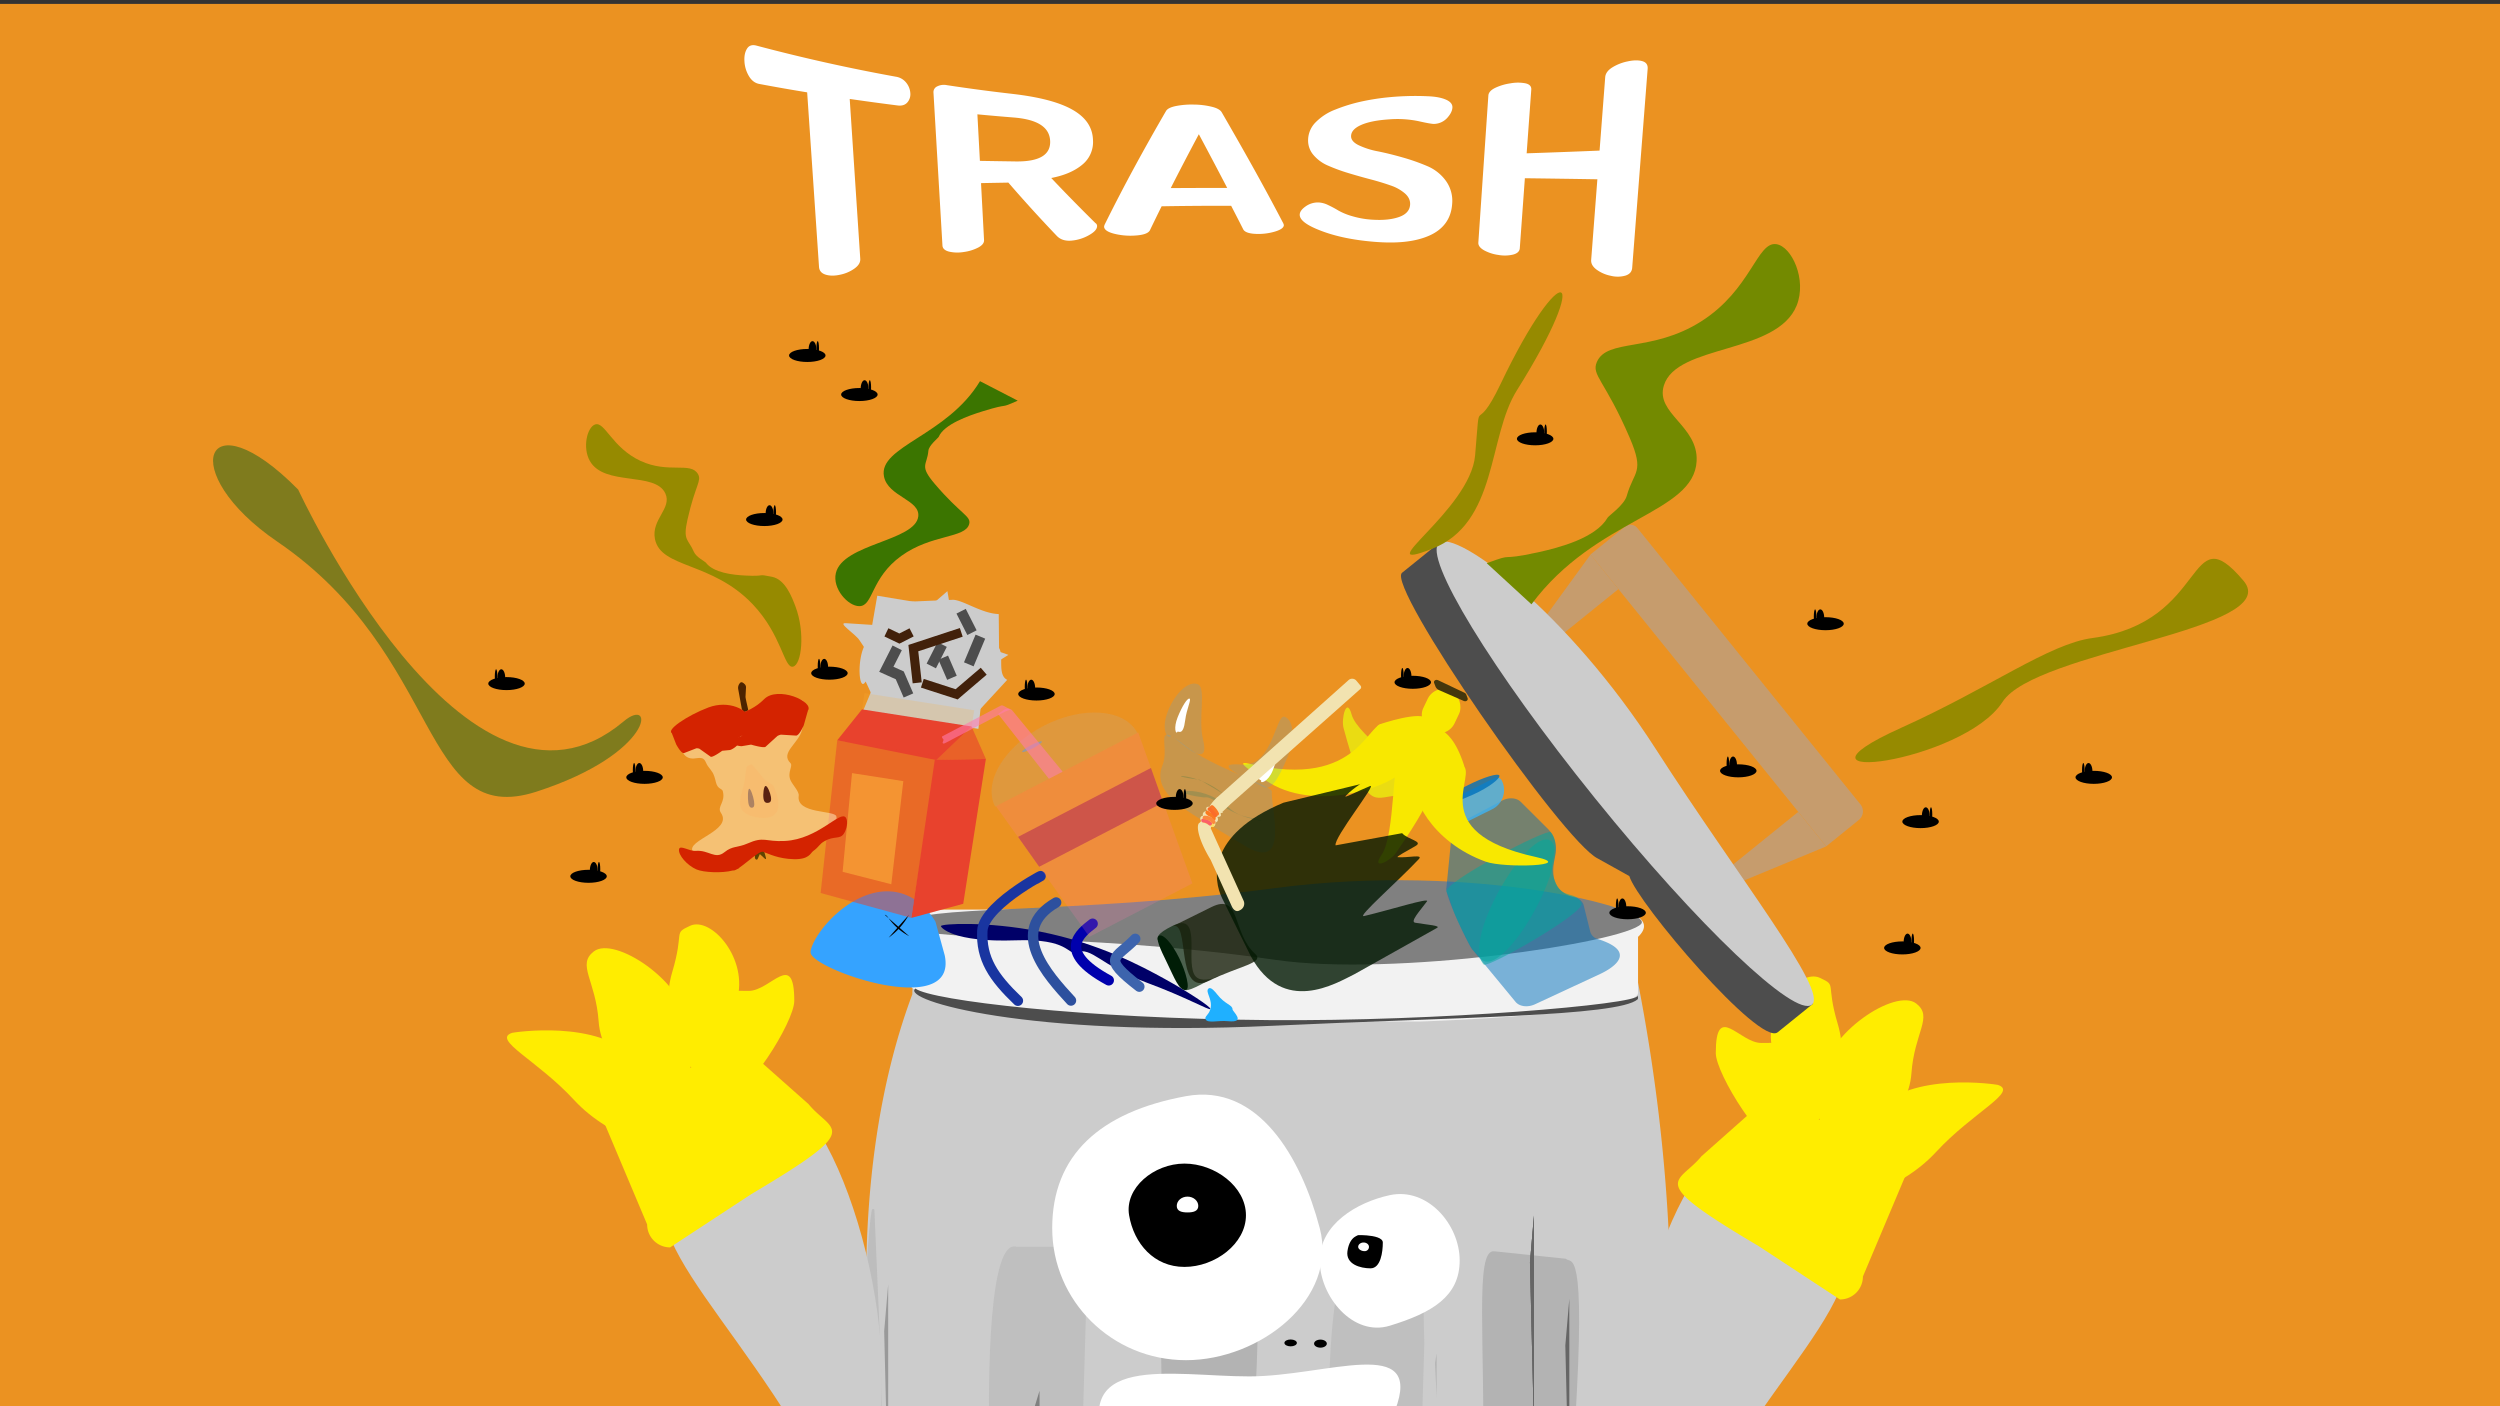 <svg id="Layer_1" data-name="Layer 1" xmlns="http://www.w3.org/2000/svg" width="1920" height="1080" viewBox="0 0 1920 1080"><rect x="0" y="0" width="1920" height="1080" fill="#333333" stroke="none"/><defs><style>.cls-1{fill:#ff9d1f;}.cls-1,.cls-61{opacity:0.9;}.cls-2{fill:#ccc;}.cls-21,.cls-22,.cls-23,.cls-24,.cls-3,.cls-4,.cls-5{fill:none;}.cls-3{stroke:#4d4d4d;}.cls-3,.cls-4{stroke-miterlimit:10;}.cls-21,.cls-22,.cls-23,.cls-24,.cls-3{stroke-width:8px;}.cls-4{stroke:#42210b;stroke-width:7px;}.cls-6{fill:#a67c52;}.cls-7{fill:#8c6239;}.cls-8{fill:#c69c6d;}.cls-9{fill:#f2f2f2;}.cls-10{fill:gray;}.cls-11{fill:#4d4d4d;}.cls-12,.cls-13,.cls-14,.cls-57{fill:#b3b3b3;}.cls-12,.cls-26,.cls-29,.cls-36,.cls-43{opacity:0.5;}.cls-14,.cls-34,.cls-37,.cls-59{opacity:0.6;}.cls-15{fill:#666;}.cls-16{fill:#999;}.cls-17{fill:#fff;}.cls-18{fill:#ffed00;}.cls-19{fill:#35a3ff;}.cls-20{fill:#000068;}.cls-21{stroke:#1935a0;}.cls-21,.cls-22,.cls-23,.cls-24{stroke-linecap:round;stroke-linejoin:round;}.cls-22{stroke:#3d64ad;}.cls-23{stroke:#2d509e;}.cls-24{stroke:#0000ad;}.cls-25{fill:#1fb0ff;}.cls-26,.cls-28{fill:#0071bc;}.cls-27{fill:#3fb4f5;}.cls-27,.cls-28,.cls-48,.cls-49{opacity:0.8;}.cls-29{fill:#00a99d;}.cls-30{fill:#eadc12;}.cls-31{fill:#f8e800;}.cls-32{fill:#44370c;}.cls-33,.cls-37{fill:#fbb03b;}.cls-33,.cls-38,.cls-39,.cls-45,.cls-57,.cls-58{opacity:0.2;}.cls-34,.cls-35,.cls-36{fill:#e8422d;}.cls-38{fill:#006837;}.cls-39{fill:#3fa9f5;}.cls-40{fill:#5f4300;}.cls-41{fill:#310000;}.cls-42{fill:#4c2300;}.cls-43{fill:#fff0c9;}.cls-44{fill:#d42300;}.cls-45{fill:#ffae5c;}.cls-46{fill:#072409;opacity:0.7;}.cls-47{fill:#001d06;}.cls-48{fill:#19210c;}.cls-49{fill:#001802;}.cls-50{fill:#f2e3b0;}.cls-51{fill:#fbdc68;}.cls-52{fill:#fb7a20;}.cls-53{fill:#fb7726;}.cls-54{fill:#fb6068;}.cls-55{fill:#fb893e;}.cls-56{fill:#fb6c29;}.cls-58,.cls-59{fill:#ff7bac;}.cls-60{fill:#9e005d;opacity:0.4;}.cls-61{fill:#74791d;}.cls-62{fill:#968a00;}.cls-63{fill:#738a00;}.cls-64{fill:#3b7500;}</style></defs><title>titelskærm</title><rect class="cls-1" x="-13" y="3" width="1940" height="1080"/><path class="cls-2" d="M773.54,522.13l-24.26,26.33c-3.52,5.89-53.83,16.54-36.57,16.54l-16.82-5c-3.23-13.92-14.62-3.33-18.53-9.54l-12.54-27.09c-5.29,9.27-7-17.41-.26-28.62L678,472.17a20.76,20.76,0,0,1,17-9.95l36.44-1.56c7.52-.33,22.23,10.54,35.59,10.94l.24,26.07C771.16,503.88,765.75,518.23,773.54,522.13Z"/><path class="cls-2" d="M774.43,502.91,736.9,526.82,735.09,557c-.33,5.42-6.92,8.16-11.22,4.66l-22.74-18.51L658.7,555.79l17-40.59-15.59-23.45c-3.37-5.07-17-13.43-10.77-13.16l46.43,3L727.6,454l6,34.75Z"/><polygon class="cls-2" points="756.05 515.81 751.41 559.76 703.56 551.76 666.19 500.91 673.75 457.51 718.69 464.96 756.05 515.81"/><polyline class="cls-3" points="697.69 534.11 691.01 518.66 680.69 514.02 689.04 497.54"/><line class="cls-3" x1="715.22" y1="511.46" x2="723.57" y2="494.99"/><line class="cls-3" x1="752.94" y1="488.94" x2="744.03" y2="510.21"/><line class="cls-3" x1="731.1" y1="520.54" x2="724.42" y2="505.08"/><line class="cls-3" x1="746.48" y1="485.89" x2="738.13" y2="469.41"/><polyline class="cls-4" points="704.41 524.42 701.44 497.76 738.25 485.65"/><polyline class="cls-4" points="708.35 524.74 734.69 533.25 755.49 515.49"/><polyline class="cls-4" points="680.76 485.65 690.73 490.43 700.11 485.65"/><line class="cls-5" x1="703.1" y1="473.62" x2="711.6" y2="477.65"/><line class="cls-6" x1="726.35" y1="469.45" x2="715.21" y2="491.9"/><line class="cls-5" x1="746.54" y1="482.76" x2="735.4" y2="505.2"/><line class="cls-5" x1="695.86" y1="481.55" x2="719.81" y2="480.47"/><line class="cls-5" x1="701.43" y1="537.45" x2="727.74" y2="518.91"/><line class="cls-5" x1="744.03" y1="539.33" x2="770.34" y2="520.79"/><line class="cls-5" x1="720.78" y1="537.45" x2="747.09" y2="518.91"/><line class="cls-5" x1="673.45" y1="501.84" x2="699.76" y2="483.3"/><line class="cls-7" x1="719.39" y1="542.15" x2="722.17" y2="518.91"/><line class="cls-5" x1="711.6" y1="520.52" x2="711.04" y2="540.81"/><line class="cls-5" x1="754.75" y1="528.18" x2="740.97" y2="515.82"/><line class="cls-8" x1="755.45" y1="499.56" x2="731.92" y2="497.54"/><line class="cls-5" x1="673.45" y1="501.84" x2="649.93" y2="499.82"/><line class="cls-8" x1="694.05" y1="498.62" x2="697.95" y2="515.55"/><path class="cls-2" d="M1234.39,1243l-516,1.1c-28.89,0-93.29-278.81-17.72-480.47v.49c0-10.91,1.83-12.61,4.08-12.61h549.22a4,4,0,0,1,4.07,3.8v-.5C1312.33,1033.6,1265.77,1243,1234.39,1243Z"/><path class="cls-9" d="M1090.33,784.55H874.23c-95.65,0-178.31-20.94-174.79-28.08V715.12c-13.5-7.16,10.51-16.53,23.47-16.53h516.93c10,0,32.34,7.71,18.17,20.94v43C1258,779,1090.78,784.55,1090.33,784.55Z"/><path class="cls-10" d="M1260.37,709.61c-13.5,14.47-190.12,40.77-281,27.55C826,714.86,698.28,724.83,698.28,709.61S821.09,703,979.33,682.06C1133,661.73,1271.08,698.14,1260.37,709.61Z"/><path class="cls-11" d="M1257.79,764.71c0-.86.55,2.2-.11,2.79-15,13.24-141.11,13.69-281.47,20.35C790.39,796.67,691.6,768.27,703,759.2c12.29,9.24,129.94,23.06,271.52,24.24C1105.89,784.55,1257.79,771.32,1257.79,764.71Z"/><path class="cls-12" d="M821.09,1270.53l-54.92-5.92c-3.78-4.41-15.93,13.63-6.48-127.42v-33.06c0-10.89-3.55-154.28,21.12-146.57h31.36c26.63,5.51,18.37-4.41,21.83,51.13l-2.36,81.55C828.18,1201.1,836.44,1272.73,821.09,1270.53Z"/><path class="cls-13" d="M1147.64,961l54.95,5.72c3.79,4.4,15.87-13.68,7,127.4l.14,33.06c0,10.89,2.22,143.34-19,140l-33.07,6.61c-30.91,2.1-18.13,4.59-20.77-62.62l2-81.56C1140.84,1030.46,1132.28,958.86,1147.64,961Z"/><path class="cls-13" d="M900.84,961l54.95,5.72c3.79,4.4,15.87-13.68,7,127.4l.14,33.06c0,10.89,7,135.62-20.53,146.64l-31.35.12c-30.92,2.09-18.35,4.47-21-62.74l2-81.56C894,1030.46,885.48,958.86,900.84,961Z"/><path class="cls-12" d="M1086.78,1274.94l-59.64.69c-3.78-4.41-15.93,13.63-6.48-127.42v-33.06c0-10.89-3.55-154.28,21.12-146.57h31.36c26.63,5.51,18.37-4.41,20.73,62.81l-2.36,81.55C1089.15,1212.12,1086.78,1274.94,1086.78,1274.94Z"/><path class="cls-14" d="M689.24,1183.89l-22.83-123.77s-1.19-26.47-1.19-26.52l1.18-7.42c0-.19.12,34,0,33.87-5.94-8.06-.39-113.92,3.22-130.86a1,1,0,0,1,1.9,0l5.51,127.5s0,25.29,0,25.35v0c.05,1.45,13.9,74.42,14.13,101.65A1,1,0,0,1,689.24,1183.89Z"/><path class="cls-13" d="M1103.33,1073.35s-1.2-26.48-1.2-26.53l1.19-7.42"/><path class="cls-14" d="M1281.62,1074.37,1269.82,1178l-14.17,47.39-5.91-2.21,11.81-61.71c.08-.47-5.85,27.32-5.73,26.86l5.73-26.86,4.72-30.86,13-152.07,3.55,1.1-1.19,83.75C1281.77,1065.46,1282,1072.29,1281.62,1074.37Z"/><path class="cls-15" d="M1205.26,1161.43c0-.24-3.09-127.83-3.09-128.08l3.06-35.82"/><path class="cls-15" d="M1178.1,1097.51c0-.24-3.09-127.83-3.09-128.08l3.06-35.82"/><path class="cls-15" d="M1178.1,1097.51c0-.24-3.09-127.83-3.09-128.08l3.06-35.82"/><path class="cls-15" d="M1178.1,1097.51c0-.24-3.09-127.83-3.09-128.08l3.06-35.82"/><path class="cls-16" d="M682.15,1150.41c0-.24-3.1-127.83-3.1-128.08l3.06-35.82"/><path class="cls-10" d="M798.45,1170.25c-.05-.16-6.91-79.71-6.91-79.86l6.83-22.33"/><path class="cls-17" d="M1013.57,943.23c14.27,54.39-46,101.39-102.73,101.39S808.1,999.23,808.1,943.23,844.71,854,910.84,841.85C966.51,831.64,999.4,889.24,1013.57,943.23Z"/><path class="cls-17" d="M1067.3,917.89c28.9-6.27,53.73,22.45,53.73,50.14s-21.26,40.22-53.73,50.14c-28.2,8.61-53.73-22.45-53.73-50.14S1041.91,923.4,1067.3,917.89Z"/><path d="M956.89,933.32c0,21.91-23.76,39.67-47.23,39.67s-38.85-18-42.51-39.67c-3.55-20.94,19-39.68,42.51-39.68S956.89,911.41,956.89,933.32Z"/><path class="cls-17" d="M920.28,926.15c0,4-3.7,5-8.26,5s-8.27-1-8.27-5S907.45,919,912,919,920.28,922.2,920.28,926.15Z"/><path d="M1062,954.25c0,7.31-1.63,19.84-9.45,19.84s-19.16-3.15-17.71-13.22c1.77-12.31,9.44-12.13,8.26-12.13C1035.27,948.74,1062,947,1062,954.25Z"/><path class="cls-17" d="M1051.36,957.56a3.24,3.24,0,0,1-3.54,3.31c-2.29,0-4.73-1.48-4.73-3.31s1.85-3.31,4.14-3.31S1051.36,955.73,1051.36,957.56Z"/><ellipse cx="991.21" cy="1031.36" rx="4.79" ry="2.64"/><ellipse cx="1014.1" cy="1031.91" rx="4.9" ry="3.09"/><path class="cls-17" d="M1071.43,1083.06c-12.08,31.59-46,81-112,95.48-56.73,12.5-93.9-29.45-107.38-60.73-34.55-80.19,48.08-60.73,107.38-60.73S1093.87,1024.39,1071.43,1083.06Z"/><path class="cls-2" d="M674,1100c-14,80.25,56.37,17-3,17s-39,11-77-46c-78.21-117.32-138-156-17-231C627.46,808.72,693,991,674,1100Z"/><path class="cls-18" d="M568,801,461,855l36,85.37A17.64,17.64,0,0,0,514.63,958l62.47-41C665,865,639,870,621,848Z"/><path class="cls-18" d="M610,768.73C610,729,592,761,575,761s-34-2-34,14-2,69,15,69S610,784.75,610,768.73Z"/><path class="cls-18" d="M565.82,768.65c-9.63,32.26-14.24,59-29.3,54.51s-29.9-44.24-20.27-76.5S516.54,717.23,530,711C546.05,703.57,575.45,736.4,565.82,768.65Z"/><path class="cls-18" d="M527.71,786.12c2.25,32,8.12,57.27-11.58,58.66s-54.11-28.24-56.36-60.2-17-43.58-3.72-53.88C471.88,718.41,525.46,754.16,527.71,786.12Z"/><path class="cls-18" d="M487.83,813.24c28.36,30.77,53.53,53.11,41.52,64.18s-60.07-1.82-88.43-32.59-63.53-46.39-47.57-51.62C394,793,459.48,782.47,487.83,813.24Z"/><path class="cls-2" d="M1333.72,1111c78.21-117.32,138-156,17-231-50.46-31.28-116,151-97,260"/><path class="cls-18" d="M1359.72,841l107,54-36,85.37A17.64,17.64,0,0,1,1413.08,998l-62.46-41c-87.9-52-61.9-47-43.9-69Z"/><path class="cls-18" d="M1317.72,808.73c0-39.73,18-7.73,35-7.73s34-2,34,14,2,69-15,69S1317.72,824.75,1317.72,808.73Z"/><path class="cls-18" d="M1361.9,808.65c9.63,32.26,14.24,59,29.29,54.51s29.91-44.24,20.28-76.5-.3-29.43-13.75-35.66C1381.67,743.57,1352.27,776.4,1361.9,808.65Z"/><path class="cls-18" d="M1400,826.12c-2.25,32-8.11,57.27,11.59,58.66s54.11-28.24,56.36-60.2,17-43.58,3.72-53.88C1455.84,758.41,1402.25,794.16,1400,826.12Z"/><path class="cls-18" d="M1439.89,853.24c-28.36,30.77-53.53,53.11-41.52,64.18s60.07-1.82,88.43-32.59,63.53-46.39,47.57-51.62C1533.72,833,1468.24,822.47,1439.89,853.24Z"/><path class="cls-19" d="M725.55,733.72c10.38,50.07-103,10.59-103-2.24a9.24,9.24,0,0,1,.25-2.29c5-18,39.2-53.82,71.35-42.48,4.34,1.53,15.18,6.23,24.27,21.07"/><path d="M698.27,719a46.1,46.1,0,0,1-15.84-13.84c-2.08-3-2.88-2.51-2.88-2.51Z"/><path d="M698.17,702.38a54,54,0,0,1-15.69,17.75"/><path class="cls-20" d="M722.62,711.27c.06-1.93,35.38-3.85,75.86,4.14,45.65,9,78.56,26.79,96,36.4s35.9,21.65,35.1,23.13c-.73,1.33-18.38-9-49.14-20.36-35.65-13.21-41.51-27.61-54.28-23.27-6.3,2.14-5.33-10.61-45.86-9.14C731.63,723.93,722.59,712.25,722.62,711.27Z"/><path class="cls-21" d="M781.75,768.56c-18.8-18-28.36-32.24-27.31-53.72s60-50.15,41-39.8"/><path class="cls-22" d="M875,757.75c-29.87-23.19-18.13-21-3.14-36.73"/><path class="cls-23" d="M822.51,768.4c-17.66-19.23-49.11-53.61-11.4-75.29"/><path class="cls-24" d="M851.52,752.89c-41.53-22.51-21-36.69-12.38-43.47"/><path class="cls-25" d="M929.59,774.94c2-7.34-4.1-13.06-1.59-15.6,1.93-1.94,5.26,2.43,7,4.59,5.85,7.48,11.6,7.74,11.58,11.26,0,1.65,11,10.58-3.56,9.08-7.39-.76-15.83,1.93-17.17-1.56C925,780.52,928.31,779.61,929.59,774.94Z"/><polygon class="cls-8" points="1169.63 497.29 1176.62 505.96 1242.96 452.41 1221.54 425.88 1169.63 497.29"/><polygon class="cls-8" points="1320.42 684.1 1314.74 677.06 1381.07 623.51 1402.49 650.04 1320.42 684.1"/><path class="cls-11" d="M1251.3,672.82l-24.25-13.51c-26.85-13.2-162.76-209.34-150.3-219.4l29.34-23.68,286.29,354.65-27.16,21.93C1351.55,803.85,1257.63,693.65,1251.3,672.82Z"/><path class="cls-2" d="M1105.23,416.92c12.9-10.41,98.45,52.49,166.5,158.47,63,98.07,132.69,185.78,119.79,196.19S1304.07,711.05,1225,613.11,1092.33,427.34,1105.23,416.92Z"/><path class="cls-8" d="M1402.49,650l-181-224.16,26.21-21.16a6.88,6.88,0,0,1,9.69.72l171.63,212.62a8.47,8.47,0,0,1-1.64,11.85Z"/><polygon class="cls-8" points="1204.43 449.53 1214.04 461.44 1214.04 461.44 1204.43 449.53 1204.43 449.53"/><rect class="cls-8" x="1294.83" y="514.35" width="15.31" transform="translate(884.6 -822.21) rotate(51.09)"/><path class="cls-26" d="M1216.29,695.37l5,20.1a8.05,8.05,0,0,0,5.67,5.66c34.29,10.79,7.31,24.42,1.88,26.91l-50,23.26c-5.72,2.61-12,1.77-15-2l-32.5-39.38c-2-.61-22.24-43.22-20.5-48.06l4-40.69a11.8,11.8,0,0,1,3.89-7.34,17.14,17.14,0,0,1,3.62-2.54l31.2-16.39.53-.27c5.08-2.46,10.77-1.87,13.88,1.22l20.71,20.61c5.45,5.42,7.54,13,5.68,21.06-5,21.66,3.8,28.87,15.68,32A8.21,8.21,0,0,1,1216.29,695.37Z"/><path class="cls-27" d="M1113.71,605.49h40.67a4.3,4.3,0,0,1,4.3,4.3v0a16.36,16.36,0,0,1-16.36,16.36h-19.59a13.33,13.33,0,0,1-13.33-13.33v-3a4.3,4.3,0,0,1,4.3-4.3Z" transform="translate(-155.59 569.68) rotate(-26.45)"/><path class="cls-28" d="M1107.39,617.54c1,2.05,11.52-1.7,23.9-7.27s21.23-12.63,20.21-14.68-11.71,1.22-23.89,7.28S1106.37,615.5,1107.39,617.54Z"/><line class="cls-5" x1="1110.91" y1="681.84" x2="1139.52" y2="669.91"/><ellipse class="cls-5" cx="1170.62" cy="692.37" rx="49.44" ry="34.99" transform="translate(-185.86 593.99) rotate(-26.45)"/><ellipse class="cls-5" cx="1111.88" cy="681.5" rx="1.7" ry="0.9" transform="translate(-187.17 566.69) rotate(-26.45)"/><path class="cls-29" d="M1191,639.11c18.31,20-37.4,115.41-53.78,97.13-7.68-8.58-6.09-5.38-14.7-22.68-9.66-19.42-6.83-19.07-11.56-28.57C1107.51,678.05,1188.11,636,1191,639.11Z"/><path class="cls-29" d="M1139.5,740.77c-18.31-20,39.67-113.43,53-93.2,4.59,6.94-5.37,15.15,2.88,31.73,5.52,11.1,14.56,4.84,19.29,14.34C1218.17,700.58,1142.39,743.92,1139.5,740.77Z"/><path class="cls-30" d="M1088.6,603.4c2.36-7.18-45.89-37.44-50.55-54.64-3.83-14.1-8.15,3.11-6.21,10.32C1048,619,1054,613.68,1068,611.58,1077.58,610.15,1086.24,610.58,1088.6,603.4Z"/><rect class="cls-31" x="1093.49" y="528.64" width="26.71" height="34.85" rx="13.36" transform="translate(341.48 -422.18) rotate(25.42)"/><path class="cls-32" d="M1105.19,530l18.89,8.3c1.88.83,3.67-.49,3-2.21l-1-2.65a2.69,2.69,0,0,0-1.38-1.42l-20.16-9.58c-1.88-.9-3.76.41-3.1,2.15l1,2.62A5.13,5.13,0,0,0,1105.19,530Z"/><path class="cls-31" d="M1124.38,587.73c-12.13-37.74-29-25.66-27.76-32.89,1.75-10.11-26.93-2-36.49,1.28s5.72,21.07,23.74,29.63S1127.45,597.27,1124.38,587.73Z"/><path class="cls-31" d="M1078.28,590.38c-5.84,12.28-64.86,33.94-102.93,11-13-7.81-28.55-17.89-16-14.87,87.06,20.86,91.08-36.6,104.73-30.11S1084.11,578.1,1078.28,590.38Z"/><path class="cls-31" d="M1075.8,576.62c-6.66,2.71-4.12,64.38-14.65,79.77-8.64,12.62,6.63,5,11-1.45,36.71-53.51,29.57-55.19,20.61-65.93C1086.7,581.69,1082.46,573.92,1075.8,576.62Z"/><path class="cls-31" d="M1110.22,582.91c-8.43-5.33-36.89,2.75-55.82-4.61-15.53-6,6.95,8.57,12.44,9.14,42,4.35,53.22,14.15,55.14,10.94S1118.65,588.25,1110.22,582.91Z"/><path class="cls-31" d="M1087.64,598.07c-5.84,12.28,11.6,48.69,53.44,63.71,14.24,5.11,70,3.28,38.33-3.64-87.51-19.18-42.83-64.07-56.48-70.56S1093.47,585.79,1087.64,598.07Z"/><rect class="cls-33" x="662.48" y="538.83" width="85.23" height="12.6" transform="translate(92.62 -102.32) rotate(8.88)"/><polyline class="cls-34" points="718.87 583.69 746.17 557.96 757.15 582.88"/><polygon class="cls-35" points="719.11 583.73 642.99 568.54 662.01 544.78 746.22 557.94 719.11 583.73"/><polygon class="cls-36" points="699.92 704.95 630.25 685.84 642.99 568.54 719.37 580.48 699.92 704.95"/><polygon class="cls-35" points="739.76 694.11 699.92 704.95 717.92 583.54 757.15 582.88 739.76 694.11"/><polygon class="cls-37" points="684.52 679.1 647.13 669.55 654.36 593.76 693.74 599.92 684.52 679.1"/><path class="cls-38" d="M968.82,630.15c2.67.77-14.66-.93-29.34-11-12.79-8.8-12.61-6.45-15.26-6.77-33.07-4-2.17-11.12,17.31,6.13C952.38,628.09,954,625.89,968.82,630.15Z"/><path class="cls-39" d="M924,568.33c6.52,26.68-23.22-4-24.29-3.08-3.47,3.1-8.29-5.3-2.63-19.36s15.86-23.2,22.78-20.41S919.88,551.61,924,568.33Z"/><path class="cls-39" d="M989,581c-5.67,14.07-12.22,26.76-18.43,23.43-6.49-3.49-45-19.6-16.79-17.22,23.64,2,26-39.5,32.94-36.71S994.64,567,989,581Z"/><path class="cls-39" d="M976.76,607.78c.39-4.09-46-18.74-66.17-34.8-26-20.69-11.8-.15-17.75,14.6-9.7,24.11,23.47,37.27,62.27,61.46C991.6,671.8,975.65,619.47,976.76,607.78Z"/><path class="cls-17" d="M910.24,553.06c-1.6,13-5.48,7.82-6,9-1.12,2.36-3.18-2.84.24-11.32s7.48-14.84,9.08-14.2S911.31,544.35,910.24,553.06Z"/><path class="cls-17" d="M969.8,588.75c-8.89,10.11-.83,9.7-1.22,10.93-.78,2.49,5.44.63,8.85-7.85s4.48-16.05,2.37-16.9S975.74,582,969.8,588.75Z"/><path class="cls-38" d="M921.38,598.87c-33.07-4-1.52-6.47,18,10.78"/><path class="cls-40" d="M590.86,651.25l-4,2.55,1.43,5.19c.15.57-.31,1-.69.65l-4.05-3.74-1.59,3.63c-.57,1.31-2.18.59-2.19-1v-1.19l-4.61-4.61"/><path class="cls-41" d="M579.09,615.27c.59,3.67-.16,4.8-1.27,5s-2.52-.1-3.1-3.77-.41-10.54.7-10.71S578.5,611.6,579.09,615.27Z"/><path class="cls-42" d="M572,546.75l2.55-1.21c.38-.07-1.71-7.55-2-10.31l.38-7.25a3.23,3.23,0,0,0-.79-2.31c-.93-1-2.44-2.27-3.53-1.41h0a5.53,5.53,0,0,0-1.62,5.25l2.72,15C569.81,545.13,571.59,546.82,572,546.75Z"/><path class="cls-43" d="M519.05,557.55c21.07-9,46-10.18,46-10.18,32.41-1.58,47.93-15.82,52.82-7.79,2.17,3.55.85,9.24-1.79,20.6-2.5,10.78-17.22,17.86-9,25.89,2.18,2.14-2.6,7,0,13.06,1.59,3.66,6.81,8.77,6.33,12-2.12,14.21,27.65,10.93,28.93,15.83,1.67,6.39-10.82,18.39-25.38,22.94-13.61,4.26-15.42-2.26-32.51.87C569,653.62,565,660,549.68,659.61c-7.39-.2-14.35-.38-17.63-5.7-5.31-8.63,30.94-16,21.65-29.59-3.38-4.92,3.76-8,1.39-16.79-.54-2-4-1.4-5.24-6.7-1.83-8-3.14-8.19-6.21-12.49-2.44-3.41-1.57-7.28-9-6-8.78,1.48-10.4-4.91-12.63-8.59-2.1-3.46-4.92-8.43-3.15-11.75C520.05,559.78,518.33,557.85,519.05,557.55Z"/><path class="cls-44" d="M516.75,563.23C523,565,532.57,575.86,549,573.1s28.64-11.66,27.26-19.88-16.54-15.8-32.26-9.86C527.78,549.48,510.15,561.33,516.75,563.23Z"/><path class="cls-44" d="M620.36,545.94c-4.06,5.35-11.53,16.58-28.7,19.47s-32.17-1.15-33.49-9,15.57-6.19,28.7-19.46C597.1,526.59,625.82,538.75,620.36,545.94Z"/><path class="cls-44" d="M545.86,581.21,537.11,575a6.46,6.46,0,0,0-2.33-.31l-9.6,3.73c-1.91.1-4.6-4.5-5.81-6.6l-4.12-10.56,52,7.83c1.19,2.62-4.44,6.37-6.59,6.92l-6,.59C553.4,577.54,547.4,581.69,545.86,581.21Z"/><path class="cls-44" d="M587.85,573.61l9.22-8.39a10.54,10.54,0,0,1,2.68-1l11.8.73c2.25-.46,4.65-5.57,5.74-7.9L620.4,546l-59.49,22.45h0c-1,2.81,6.19,4.71,8.79,4.61l7.1-1.19C578.47,572.35,586.14,574.51,587.85,573.61Z"/><path class="cls-41" d="M592.07,612c.53,3.28-.5,4.34-1.94,4.56s-3.24.07-3.76-3.21.14-9.49,1.58-9.72S591.55,608.75,592.07,612Z"/><path class="cls-45" d="M574.11,588.22c-1.44,1.06-1.09,5.19-2.63,13.51-1.18,6.36-5.77,15.62-1,21.07,2.19,2.49,4.42,3.25,7,4.06.79.26,16,4.91,19.63-4.61,2.49-6.47-1.76-15.86-3.21-19.06,0,0-5.83-3.3-7.6-5.52-4.22-5.3-7.52-9.42-9.06-10.76"/><path class="cls-44" d="M521.5,652.21c-.79,4.38,6.2,12.42,13.4,15.52,5.47,2.36,19.65,3,28,.79,14.52-3.89-8.84-3.25,0,0,3.48,1.27,19.5-15.53,23.09-14.34,4.43,1.47,11.5,5.39,23.72,5.68,11.74.29,12.83-4.79,14.66-6.12,5-3.62,4.56-5.29,8.89-7.77,7.34-4.18,11.72-1.17,14.75-5.61,2.22-3.25,3.5-9.47,1.66-12.31-4.12-6.35-20.85,16.45-46.83,17.81-15.44.81-15.77-3.82-28.9,2-7.35,3.25-11.44,1.64-17.52,6.61-7.25,5.92-12-1.86-22.14-1C529.45,653.88,522.15,648.63,521.5,652.21Z"/><path class="cls-46" d="M900.37,711.13C923.14,699.89,910.93,735.65,917,748s32.37-6.52,10.06,5.6c-28.16,15.31-14.65,3-24.16-16.26C896.84,725,876.28,723,900.37,711.13Z"/><path class="cls-47" d="M910.79,760.25c3.45-.56.09-13.82-5.28-24.7S893.38,717,890.23,718.6s.74,10.07,6.11,20.95S905.46,761.12,910.79,760.25Z"/><path class="cls-48" d="M928.79,753.13c22.68-11.19,42.89-13.67,35.18-20.54-17.82-15.87-10.84-47.2-33.51-36-35.76,17.73-58.69,29-30.57,15.1C914.72,704.41,901.61,766.55,928.79,753.13Z"/><path class="cls-49" d="M1025.75,649.23l51.08-9.35c4.31,5,16.58,6.21,10.35,9.81-7.34,4.23-15.37,8.49-13.67,8.63,7.82.63,19.93-2.56,16.12,1.51-15.47,16.58-48.32,45.2-42,43.7,19.87-4.7,50.63-14.46,48.29-11.29-5.43,7.35-13.32,15.7-9,16.43,9.29,1.58,20.29,2.2,16.5,4.07l-63.06,35.36c-14.37,7.09-54.86,32-79.8-13.83l-22-44.49c-6.65-13.47-12.42-48.49,47.15-73.32l59-14.23c4.61-2.7-4,1.67-11,8.79-2.93,2.94,8.72-3.4,18.5-7.34C1058,601.33,1023.87,643.77,1025.75,649.23Z"/><path class="cls-50" d="M1045,526.71l-3.46-4.1a4.15,4.15,0,0,0-6-.15L934.87,612.29c1.33-1.45-5.51,4.92-5.72,7.36l5.71,6.75c.6.71,9.57-8.27,10.33-8.95l99.47-88.23A1.82,1.82,0,0,0,1045,526.71Z"/><ellipse class="cls-50" cx="927.56" cy="630.6" rx="3.47" ry="6.36" transform="translate(-75.73 1132.03) rotate(-60.76)"/><ellipse class="cls-50" cx="929.56" cy="627.37" rx="3.79" ry="6.36" transform="translate(-69.88 1136.09) rotate(-60.99)"/><ellipse class="cls-50" cx="932.01" cy="623.4" rx="2.6" ry="6.36" transform="translate(-70.63 1125.38) rotate(-60.37)"/><ellipse class="cls-50" cx="934.27" cy="621.45" rx="1.08" ry="5.47" transform="translate(-70.26 1121.42) rotate(-60.09)"/><ellipse class="cls-50" cx="924.07" cy="630.58" rx="1.74" ry="1.59" transform="translate(-155.7 923.2) rotate(-49.47)"/><ellipse class="cls-50" cx="925.88" cy="633.51" rx="1.63" ry="4.67" transform="translate(-83.47 1123.2) rotate(-60.26)"/><path class="cls-50" d="M955.17,691.92l-26.54-58.44a4.68,4.68,0,0,0-6.63-2l-.82.44c-2.54,1.37-1.66,11.62,8.63,28.51L946,696.05c1.12,2.46,3.27,4.61,5.81,3.24l.81-.43A5.51,5.51,0,0,0,955.17,691.92Z"/><path class="cls-51" d="M924,631.65l3.35,1.48c.67.3,2.31.67,2.7,1.33a1.5,1.5,0,0,0,2.59-1.52,5.5,5.5,0,0,0-2.89-2l-4.23-1.88c-1.75-.78-3.28,1.81-1.52,2.59Z"/><path class="cls-52" d="M926.23,625.12a7.36,7.36,0,0,0,2.7,1.9c.72.36,1.76.79,1.72,1.73-.07,1.93,2.93,1.93,3,0a4.27,4.27,0,0,0-2-3.61c-1.08-.78-2.49-1.06-3.33-2.14a1.5,1.5,0,0,0-2.12,0,1.53,1.53,0,0,0,0,2.12Z"/><path class="cls-53" d="M929.69,620.88a15.3,15.3,0,0,1,3.76,4.91c.85,1.73,3.44.21,2.59-1.52a17.25,17.25,0,0,0-4.23-5.51c-1.45-1.26-3.58.86-2.12,2.12Z"/><path class="cls-54" d="M924,631.68a6.82,6.82,0,0,1,4.28,1.94c1.39,1.35,3.52-.77,2.13-2.12a10.15,10.15,0,0,0-6.41-2.82c-1.92-.16-1.91,2.84,0,3Z"/><path class="cls-55" d="M925.11,629.45a7.26,7.26,0,0,1,5.92,2.89c1.19,1.52,3.3-.61,2.13-2.12a10.11,10.11,0,0,0-8-3.77,1.5,1.5,0,0,0,0,3Z"/><path class="cls-56" d="M927.91,622.44A32.82,32.82,0,0,1,932,627a1.55,1.55,0,0,0,2,.54,1.52,1.52,0,0,0,.54-2.06,37.33,37.33,0,0,0-4.56-5.17c-1.4-1.32-3.53.79-2.12,2.12Z"/><path class="cls-57" d="M764.3,619.52c-9.66-18.62,7-46.39,37.12-62s62.42-13.24,72.08,5.38"/><polygon class="cls-58" points="836.64 719.5 915.75 678.46 874.12 562.55 764.92 619.19 836.64 719.5"/><ellipse class="cls-16" cx="792.58" cy="573.48" rx="8.56" ry="1.41" transform="translate(-175.04 429.39) rotate(-27.42)"/><path class="cls-59" d="M816.11,592.64l-10.55,5.47-39-49.73,4.17-3c2.24-1.6,5.22-1.5,6.66.22Z"/><path class="cls-59" d="M726.27,570.49l45.16-23.75c1.57-.82,5.11-1.53,3.78-2.24L770.5,542a2.47,2.47,0,0,0-2.27.09l-44.37,23.31c-1.13.6.33,1.86.8,2.77l-.77,2.31C724.36,571.37,725.13,571.08,726.27,570.49Z"/><polygon class="cls-60" points="798.09 665.67 893.33 616.27 883.92 589.78 781.85 642.73 798.09 665.67"/><path class="cls-61" d="M479,554c24-20.23,23.9,24.57-67,54-89.7,29-70.75-104.56-199-192-78.56-53.56-56-113,16-40C229,376,358.21,655.75,479,554Z"/><ellipse cx="389" cy="525" rx="14" ry="5"/><ellipse cx="381" cy="519.5" rx="1" ry="5.5"/><ellipse cx="385" cy="520.5" rx="3" ry="6.5"/><ellipse cx="660" cy="303" rx="14" ry="5"/><ellipse cx="668" cy="297.5" rx="1" ry="5.5"/><ellipse cx="664" cy="298.5" rx="3" ry="6.5"/><ellipse cx="620" cy="273" rx="14" ry="5"/><ellipse cx="628" cy="267.5" rx="1" ry="5.5"/><ellipse cx="624" cy="268.5" rx="3" ry="6.5"/><ellipse cx="1179" cy="337" rx="14" ry="5"/><ellipse cx="1187" cy="331.5" rx="1" ry="5.5"/><ellipse cx="1183" cy="332.5" rx="3" ry="6.5"/><ellipse cx="587" cy="399" rx="14" ry="5"/><ellipse cx="595" cy="393.5" rx="1" ry="5.5"/><ellipse cx="591" cy="394.5" rx="3" ry="6.5"/><ellipse cx="902" cy="617" rx="14" ry="5"/><ellipse cx="910" cy="611.5" rx="1" ry="5.5"/><ellipse cx="906" cy="612.5" rx="3" ry="6.5"/><ellipse cx="796" cy="533" rx="14" ry="5"/><ellipse cx="788" cy="527.5" rx="1" ry="5.5"/><ellipse cx="792" cy="528.5" rx="3" ry="6.5"/><ellipse cx="1402" cy="479" rx="14" ry="5"/><ellipse cx="1394" cy="473.5" rx="1" ry="5.5"/><ellipse cx="1398" cy="474.5" rx="3" ry="6.5"/><ellipse cx="1085" cy="524" rx="14" ry="5"/><ellipse cx="1077" cy="518.5" rx="1" ry="5.5"/><ellipse cx="1081" cy="519.5" rx="3" ry="6.5"/><ellipse cx="1335" cy="592" rx="14" ry="5"/><ellipse cx="1327" cy="586.5" rx="1" ry="5.5"/><ellipse cx="1331" cy="587.5" rx="3" ry="6.5"/><ellipse cx="1475" cy="631" rx="14" ry="5"/><ellipse cx="1483" cy="625.5" rx="1" ry="5.5"/><ellipse cx="1479" cy="626.5" rx="3" ry="6.5"/><ellipse cx="1608" cy="597" rx="14" ry="5"/><ellipse cx="1600" cy="591.5" rx="1" ry="5.5"/><ellipse cx="1604" cy="592.5" rx="3" ry="6.5"/><ellipse cx="1250" cy="701" rx="14" ry="5"/><ellipse cx="1242" cy="695.5" rx="1" ry="5.5"/><ellipse cx="1246" cy="696.5" rx="3" ry="6.5"/><ellipse cx="1461" cy="728" rx="14" ry="5"/><ellipse cx="1469" cy="722.5" rx="1" ry="5.5"/><ellipse cx="1465" cy="723.5" rx="3" ry="6.5"/><ellipse cx="452" cy="673" rx="14" ry="5"/><ellipse cx="460" cy="667.5" rx="1" ry="5.5"/><ellipse cx="456" cy="668.5" rx="3" ry="6.5"/><ellipse cx="495" cy="597" rx="14" ry="5"/><ellipse cx="487" cy="591.5" rx="1" ry="5.5"/><ellipse cx="491" cy="592.5" rx="3" ry="6.5"/><ellipse cx="637" cy="517" rx="14" ry="5"/><ellipse cx="629" cy="511.5" rx="1" ry="5.5"/><ellipse cx="633" cy="512.5" rx="3" ry="6.5"/><path class="cls-62" d="M1460,559c-102,46,47.84,27,78-20,25-39,216.87-55.34,185-93-44-52-26,32-116,44C1573.59,494.46,1528.92,527.92,1460,559Z"/><path class="cls-62" d="M1132.89,349.7c-3.62,42.37-84.25,91.64-33.27,71.88s42.75-85.86,65.38-121.87c59.69-95,34.6-103.7-12.58-4.77C1131.71,338.36,1137.35,297.56,1132.89,349.7Z"/><path class="cls-62" d="M457,326c7.5-2.62,13,17.86,35,28,21.56,9.92,38.35.43,44,10,3.14,5.32-2,8.36-8,35-3.71,16.47.48,14.56,5,25,1.65,3.81,8.47,7.29,9,8,6,8,21,9.52,30,10,17.48.93,8.24-1.62,21,1,10.16,2.09,15.25,15.65,18,23,7.47,19.93,4.65,44.62-2,46-6.92,1.44-8.48-24.35-31-48-31.28-32.85-70.45-27.4-75-50-3-15.11,13.26-23.49,8-35-7.82-17.11-46.85-5.23-58-25C447.14,343.6,451,328.08,457,326Z"/><path class="cls-63" d="M1176.16,464.1c49.44-66.62,124.81-69.52,126.85-110,1.37-27.06-31.76-36.42-25.17-58,9.8-32,86.75-23.77,102-61.45,8-19.82-3.78-45.41-15.62-47.14-14.88-2.17-19.28,35-57.84,59.4-37.75,23.93-72.12,12.81-80,31.13-4.38,10.19,6.17,13.83,25.17,58,11.75,27.29,3.29,25.32-2.2,44.78-2,7.1-13.85,15.26-14.65,16.66-9,15.63-36.75,23-53.62,26.72-32.66,7.1-16-.21-39.27,8.33"/><path class="cls-64" d="M752.64,292.74c-25.26,42-78.24,50.06-73.75,73.17,3,15.45,27.85,17.92,26.34,30.7-2.25,19-58,20.89-63.29,43.54-2.8,11.92,9.33,25.41,18,25.38,10.87,0,8.54-21.46,32.28-38.61,23.24-16.78,49.22-13.42,52.12-24.47,1.61-6.15-6.4-7.31-26.34-30.7-12.32-14.46-6-14.06-5-25.56.38-4.2,7.57-9.83,7.93-10.69,4.07-9.62,22.67-16.2,34.08-19.72,22.1-6.82,11.36-1.25,26.6-8.08"/><path class="cls-17" d="M571.74,47.23c-.27-4,.37-7.23,1.92-9.77s4-3.32,7.34-2.42q53.14,14.12,107,23.87a12.49,12.49,0,0,1,8,4.63,14.11,14.11,0,0,1,3.13,7.89,9.55,9.55,0,0,1-2.32,7.28c-1.73,1.92-4.19,2.7-7.39,2.29q-18.45-2.34-36.84-5l8.1,122.76c.18,2.71-1.26,5.15-4.32,7.39a28.64,28.64,0,0,1-10.92,4.78c-4.38,1-8.16,1-11.35,0s-4.89-3-5.09-6q-4.54-67-9.1-134-18.44-3-36.79-6.46c-3.17-.59-5.76-2.49-7.79-5.77A24.54,24.54,0,0,1,571.74,47.23Z"/><path class="cls-17" d="M723.8,188.55,716.9,71a4.8,4.8,0,0,1,2.76-4.6,11.49,11.49,0,0,1,7.53-1q25.26,3.84,50.6,6.73c40.51,4.74,61.1,15.67,61.63,35.59A22.35,22.35,0,0,1,831,126.63q-8.71,7.2-23.65,10.07c11.44,12.12,22.74,23.56,33.9,34.6a2.6,2.6,0,0,1,1.31,2.22c.07,2.39-2,4.73-6.23,7.09a32.68,32.68,0,0,1-13.47,4.19c-4.77.41-8.52-.79-11.27-3.67-12.22-12.82-24.61-26.34-37.16-40.89q-10.5.18-21,.4,1.17,21.88,2.32,43.79c.11,2.12-1.36,4-4.4,5.64a33.56,33.56,0,0,1-11.2,3.47,28.89,28.89,0,0,1-11.27-.29C725.64,192.42,723.94,190.84,723.8,188.55Zm28.76-65q13.82.24,27.65.44,26.89.3,26.3-15.62c-.41-10.71-9.71-16.62-27.88-18.12q-14-1.11-28-2.44Z"/><path class="cls-17" d="M847.94,174a6.65,6.65,0,0,1,.46-1.55c15.15-30.62,30.87-59.21,47.13-87.24q1.51-2.52,7.54-3.77a62.89,62.89,0,0,1,13.75-1.13A59.93,59.93,0,0,1,930.69,82c4.11,1,6.66,2.5,7.67,4.38,16.28,28.12,32,56,47.17,85.08a5,5,0,0,1,.46,1.38c0,2-2.33,3.66-6.81,5a44.87,44.87,0,0,1-13.63,1.83c-6.1-.13-9.7-1.33-10.82-3.68q-4.56-9-9.2-17.94-26.7-.08-53.4.39-4.54,9.15-9,18.43c-1.27,2.41-5.33,3.76-12.19,4.08a51.3,51.3,0,0,1-15.46-1.5Q848,177.48,847.94,174Zm51.2-29.54q21.68-.15,43.34-.13c-7.14-13.74-14.39-27.44-21.77-41.25C913.4,116.77,906.21,130.52,899.14,144.44Z"/><path class="cls-17" d="M998.19,164.79q.1-3.16,4.56-6.3a16.21,16.21,0,0,1,10-3,18.63,18.63,0,0,1,7.28,2,78.65,78.65,0,0,1,7.8,4.17,48.57,48.57,0,0,0,10.87,4.42,68.44,68.44,0,0,0,15.77,2.67c7.92.47,14.57-.19,20-2.1s8.24-5.12,8.5-9.57c.17-3.11-1.12-5.94-3.89-8.44a32.6,32.6,0,0,0-11.14-6.22q-7-2.48-15.41-4.69t-17-4.81a137.57,137.57,0,0,1-15.61-5.73,30.08,30.08,0,0,1-11.29-8.29,17,17,0,0,1-4-11.78,19.67,19.67,0,0,1,5.92-13.34,42.14,42.14,0,0,1,15-9.64A127.17,127.17,0,0,1,1045.44,78a181.09,181.09,0,0,1,22.35-3.42q6.64-.61,14-.81t15.6.19c5.48.27,9.9,1.13,13.26,2.64s5,3.57,4.79,6.15c-.15,2.43-1.5,5.07-4,7.84a14.08,14.08,0,0,1-9.86,4.57c-1.52.11-5.6-.62-12.24-2.12a79.93,79.93,0,0,0-22.46-1.37q-13.73.9-21.39,4.24c-5.09,2.24-7.71,5-7.86,8.49-.12,2.77,1.8,5.12,5.75,7.09a60.29,60.29,0,0,0,14.79,4.73q8.85,1.78,19.12,4.71a157.15,157.15,0,0,1,18.94,6.67,33.82,33.82,0,0,1,14.18,11.24,26.2,26.2,0,0,1,4.85,17.71c-.73,11.34-6.69,19.66-17.79,24.5s-25.37,6.11-42.92,4.58q-23.37-2-39.93-8.36C1003.56,173.07,998.06,169,998.19,164.79Z"/><path class="cls-17" d="M1135.37,186.29q3.84-56.44,7.69-112.89c.16-2.31,1.89-4.26,5.19-5.89A40.68,40.68,0,0,1,1160.06,64a31.12,31.12,0,0,1,11.55,0c3.12.72,4.59,2.35,4.41,4.85q-1.77,24.45-3.55,48.9,28.08-.93,56-2.09l4.32-56.33c.22-2.88,2-5.34,5.28-7.45a35.9,35.9,0,0,1,11.74-4.68c4.53-1,8.32-1.1,11.38-.26s4.46,2.84,4.21,6l-11.88,152.75c-.23,3-2,5-5.26,6a21.81,21.81,0,0,1-11.19.12,27.6,27.6,0,0,1-10.94-4.77c-2.95-2.23-4.32-4.67-4.11-7.4q2.38-31,4.76-61.95-27.75-.45-55.68-.81l-3.9,53.78c-.17,2.37-1.89,4-5.16,4.86a27.59,27.59,0,0,1-11.26.28,32.06,32.06,0,0,1-11.11-3.61C1136.65,190.42,1135.22,188.49,1135.37,186.29Z"/></svg>

